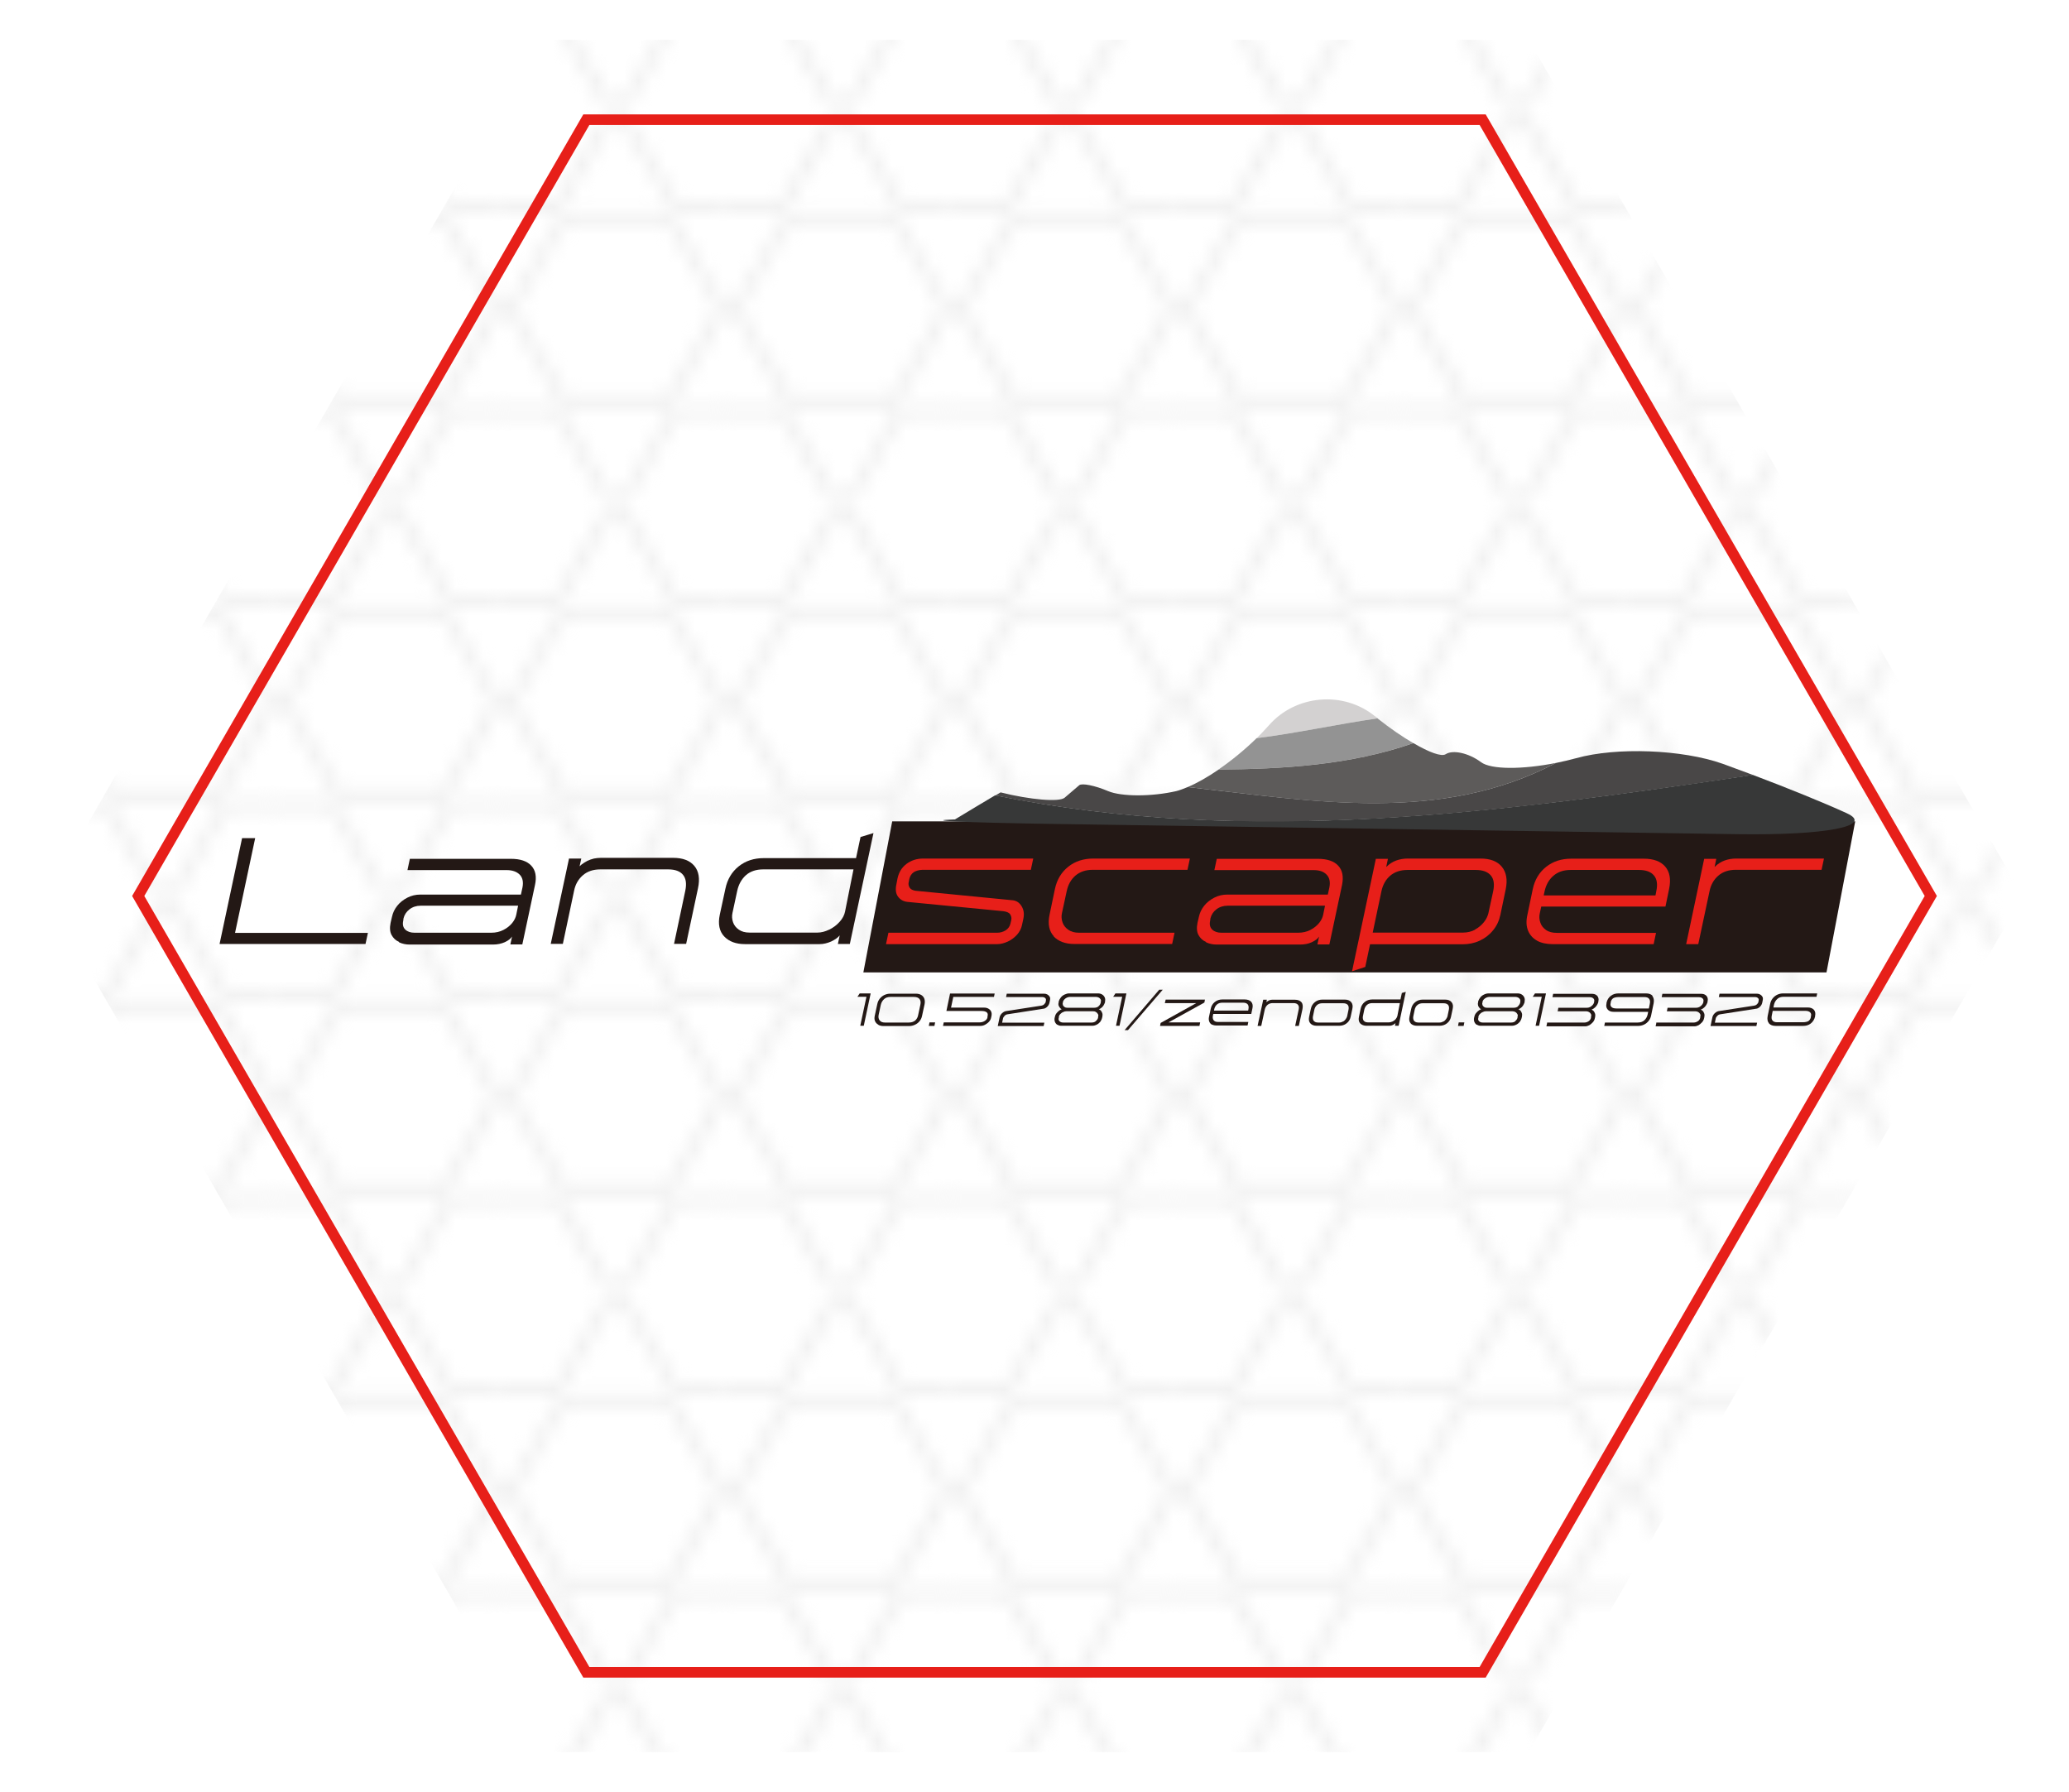 <?xml version="1.0" encoding="UTF-8"?><svg id="_レイヤー_2" xmlns="http://www.w3.org/2000/svg" xmlns:xlink="http://www.w3.org/1999/xlink" viewBox="0 0 147 127.3"><defs><style>.cls-1,.cls-2,.cls-3{fill:none;}.cls-4{fill:#fff;}.cls-5{fill:#e71f19;}.cls-6{fill:#939393;}.cls-7{fill:#d3d1d1;}.cls-8{fill:#231815;}.cls-9{fill:#373838;}.cls-10{fill:#494747;}.cls-11{fill:#5d5b5a;}.cls-12{fill:url(#_新規パターンスウォッチ_3);}.cls-2{stroke:#e71f19;}.cls-2,.cls-3{stroke-miterlimit:10;stroke-width:.75px;}.cls-3{stroke:#efefef;}</style><pattern id="_新規パターンスウォッチ_3" x="0" y="0" width="15.88" height="27.51" patternTransform="translate(-524.15 -439.81)" patternUnits="userSpaceOnUse" viewBox="0 0 15.88 27.51"><rect class="cls-1" width="15.88" height="27.51"/><polygon class="cls-3" points="19.64 21.01 12.13 21.01 8.37 27.51 12.13 34.01 19.64 34.01 23.39 27.51 19.64 21.01"/><polygon class="cls-3" points="3.75 21.01 -3.75 21.01 -7.51 27.51 -3.75 34.01 3.75 34.01 7.51 27.51 3.75 21.01"/><polygon class="cls-3" points="11.7 7.25 4.19 7.25 .43 13.76 4.19 20.26 11.7 20.26 15.45 13.76 11.7 7.25"/><polygon class="cls-3" points="19.64 -6.5 12.13 -6.5 8.37 0 12.13 6.5 19.64 6.5 23.39 0 19.64 -6.5"/><polygon class="cls-3" points="3.75 -6.5 -3.75 -6.5 -7.51 0 -3.75 6.5 3.75 6.5 7.51 0 3.75 -6.5"/></pattern></defs><g id="_レイヤー_1-2"><polygon class="cls-4" points="36.75 127.3 0 63.65 36.75 0 110.25 0 147 63.65 110.25 127.3 36.75 127.3"/><polygon class="cls-12" points="108.61 2.83 38.39 2.83 3.27 63.65 38.39 124.47 108.61 124.47 143.72 63.65 108.61 2.83"/><polygon class="cls-2" points="41.66 118.8 9.82 63.65 41.66 8.5 105.34 8.5 137.18 63.65 105.34 118.8 41.66 118.8"/><polygon class="cls-8" points="129.77 69.08 61.34 69.08 63.39 58.35 131.81 58.35 129.77 69.08"/><path class="cls-8" d="m61.56,70.81h-.64l.16-.24h.78l-.49,2.3h-.25l.44-2.06Z"/><path class="cls-8" d="m62.4,72.79c-.11-.06-.18-.14-.23-.25-.05-.11-.05-.24-.02-.38l.18-.83c.03-.15.09-.28.18-.39.09-.11.2-.2.33-.26.13-.06.27-.09.41-.09h1.83c.14,0,.26.03.37.09.1.06.18.15.22.26s.05.24.02.4l-.18.83c-.03.15-.09.27-.18.38-.09.11-.2.19-.33.25-.13.06-.27.09-.42.09h-1.81c-.14,0-.27-.03-.37-.09Zm2.62-.29c.11-.1.19-.23.22-.42l.15-.7c.04-.18.02-.31-.06-.41-.08-.1-.21-.15-.41-.15h-1.64c-.2,0-.36.05-.47.16-.12.11-.19.24-.23.4l-.15.7c-.04.17-.01.31.07.41.08.1.2.15.37.15h1.7c.19,0,.33-.05.45-.14Z"/><path class="cls-8" d="m66.04,72.63h.4l-.05.25h-.4l.05-.25Z"/><path class="cls-8" d="m67.06,72.63h2.51c.15,0,.28-.03.39-.1.11-.07.18-.15.2-.26v-.06c.04-.14.02-.24-.06-.3-.08-.06-.2-.09-.36-.09h-2.5l.26-1.24h3.17l-.05.24h-2.89l-.16.76h2.35c.11,0,.21.02.3.07s.16.12.2.21c.04.09.05.2.02.33l-.02.09c-.02.11-.07.21-.15.3-.08.09-.18.16-.29.22s-.23.08-.34.08h-2.64l.05-.24Z"/><path class="cls-8" d="m71.2,71.97c.09-.08.2-.14.32-.15l2.47-.38c.07-.01.14-.04.19-.09s.1-.11.12-.18c0,0,0,0,0,0,0,0,0,0,0,0v-.05c.03-.09.02-.16-.03-.21s-.12-.08-.22-.08h-2.57l.05-.24h2.66c.08,0,.16.02.23.06.07.04.12.09.16.16.04.07.04.15.02.25l-.03.15c-.02.1-.06.19-.13.27-.07.08-.15.14-.25.17-.02,0-.04,0-.07.01l-2.51.39c-.1.01-.18.05-.24.12s-.1.12-.11.19l-.06.29h3l-.05.24h-3.26l.13-.61c.02-.11.08-.21.17-.3Z"/><path class="cls-8" d="m75.12,72.8c-.08-.05-.13-.12-.17-.21-.03-.09-.04-.18-.02-.28l.02-.08c.02-.1.06-.19.13-.27.07-.08.14-.15.22-.2.08-.05.15-.08.22-.08v.03c-.07,0-.13-.03-.18-.08-.05-.05-.09-.11-.12-.18-.03-.08-.03-.16,0-.25v-.06c.03-.1.08-.19.15-.28s.16-.16.27-.21.21-.08.32-.08h2.06c.11,0,.21.03.29.08s.14.12.18.21.04.18.02.28v.06c-.03.09-.07.17-.12.25-.06.08-.12.14-.19.18-.07.05-.14.07-.21.08v-.03c.07,0,.13.03.19.08.06.05.1.12.13.2s.03.17.01.27l-.02.08c-.02.1-.07.19-.13.28-.07.08-.15.15-.25.2-.1.05-.2.08-.32.08h-2.21c-.1,0-.19-.03-.27-.08Zm2.74-.27c.09-.07.14-.15.16-.25v-.07c.03-.06.02-.12-.02-.18-.03-.06-.08-.11-.14-.14-.06-.04-.13-.05-.19-.05h-1.92c-.07,0-.15.02-.22.06-.08.03-.14.08-.2.14-.06.06-.09.12-.1.18v.07c-.04.1-.02.19.04.25s.14.1.26.1h2.03c.12,0,.22-.03.3-.1Zm.18-1.04c.09-.07.14-.16.17-.27v-.05c.02-.06.02-.12-.01-.17s-.07-.1-.13-.13-.12-.05-.19-.05h-1.87c-.07,0-.14.02-.21.05-.07.03-.13.08-.18.13-.05.05-.08.11-.1.17v.05c-.03.06-.02.12,0,.18.02.06.06.1.12.14s.12.05.19.05h1.91c.12,0,.23-.03.31-.1Z"/><path class="cls-8" d="m79.73,70.81h-.64l.16-.24h.78l-.49,2.3h-.25l.44-2.06Z"/><path class="cls-8" d="m82.37,70.31h.24l-2.47,2.87h-.24l2.46-2.87Z"/><path class="cls-8" d="m82.46,72.67l2.64-1.47v.06s-2.34,0-2.34,0l.06-.25h2.79l-.04.21-2.66,1.47v-.06s2.36,0,2.36,0l-.05.25h-2.8l.04-.2Z"/><path class="cls-8" d="m86.12,72.8c-.09-.05-.16-.12-.2-.22-.04-.1-.05-.21-.02-.35l.12-.56c.04-.21.14-.37.29-.49.15-.12.33-.18.54-.18h1.58c.21,0,.37.06.47.17.1.12.13.28.08.48l-.08.38h-2.73l.05-.24h2.46l.02-.1c.03-.15.01-.26-.05-.34-.07-.08-.17-.12-.33-.12h-1.48c-.15,0-.28.04-.38.13s-.16.2-.19.34l-.1.48c-.01.07-.01.14.01.2.02.07.06.12.12.16.06.04.14.06.24.06h2.15l-.05.25h-2.2c-.13,0-.24-.02-.33-.07Z"/><path class="cls-8" d="m89.75,71.02h.26l-.04.17.04-.03s.09-.06.13-.08c.04-.02.09-.04.14-.05s.1-.01.15-.01h1.57c.21,0,.36.06.46.17s.12.28.08.49l-.26,1.2h-.26l.25-1.16c.03-.15.02-.26-.05-.34-.06-.08-.17-.12-.32-.12h-1.47c-.15,0-.28.04-.38.13-.1.09-.16.2-.19.33l-.25,1.16h-.26l.4-1.86Z"/><path class="cls-8" d="m93.11,72.71c-.11-.11-.14-.27-.1-.47l.12-.56c.04-.21.14-.37.29-.49.15-.12.33-.18.54-.18h1.58c.21,0,.36.06.46.18.1.12.13.28.08.49l-.12.56c-.04.19-.14.35-.29.46-.15.12-.33.17-.53.17h-1.59c-.2,0-.35-.06-.45-.17Zm2.31-.14c.08-.04.14-.1.19-.17.05-.07.08-.13.1-.19l.1-.48c.03-.15.01-.26-.05-.34-.07-.08-.17-.12-.33-.12h-1.48c-.15,0-.28.04-.38.13s-.16.2-.19.34l-.1.48c-.01.07-.01.13.01.2.02.07.06.12.12.16.06.04.14.06.23.06h1.5c.09,0,.18-.02.26-.07Z"/><path class="cls-8" d="m96.65,72.71c-.11-.11-.14-.27-.1-.47l.12-.57c.04-.21.14-.37.29-.49.15-.12.33-.18.54-.18h2l.1-.46.28-.08-.51,2.41h-.26l.04-.19s-.1.09-.18.13-.17.06-.25.06h-1.62c-.2,0-.35-.06-.46-.17Zm2.28-.14c.09-.04.17-.1.23-.17s.1-.15.12-.22l.18-.92h-1.96c-.15,0-.28.04-.38.13-.09.08-.16.2-.19.34l-.1.48c-.01.07-.01.13.01.2.02.07.06.12.12.16.06.04.14.06.23.06h1.48c.08,0,.16-.02.25-.06Z"/><path class="cls-8" d="m100.24,72.71c-.11-.11-.14-.27-.1-.47l.12-.56c.04-.21.14-.37.29-.49.15-.12.33-.18.54-.18h1.58c.21,0,.36.06.46.18s.13.28.08.49l-.12.56c-.04.19-.14.35-.29.46-.15.12-.33.17-.53.17h-1.59c-.2,0-.35-.06-.46-.17Zm2.31-.14c.08-.04.14-.1.19-.17.05-.07.08-.13.1-.19l.1-.48c.03-.15.01-.26-.05-.34-.07-.08-.17-.12-.33-.12h-1.48c-.15,0-.28.04-.38.13-.1.08-.16.2-.19.34l-.1.48c-.01.07-.01.13.01.2.02.07.06.12.12.16.06.04.14.06.23.06h1.5c.09,0,.18-.02.26-.07Z"/><path class="cls-8" d="m103.64,72.63h.4l-.05.25h-.4l.05-.25Z"/><path class="cls-8" d="m104.92,72.8c-.08-.05-.13-.12-.17-.21-.03-.09-.04-.18-.02-.28l.02-.08c.02-.1.06-.19.13-.27s.14-.15.22-.2c.08-.05.15-.08.22-.08v.03c-.07,0-.13-.03-.18-.08-.05-.05-.09-.11-.12-.18-.02-.08-.03-.16,0-.25v-.06c.03-.1.08-.19.15-.28s.16-.16.27-.21c.1-.05.21-.08.33-.08h2.06c.11,0,.21.03.29.08s.14.12.18.21.04.18.02.28v.06c-.03.09-.07.17-.12.25-.06.08-.12.14-.19.18-.07.05-.14.07-.21.08v-.03c.07,0,.13.03.19.08.06.05.1.12.13.2.03.08.03.17.01.27l-.02.08c-.02.1-.07.19-.13.28-.07.08-.15.15-.25.2-.1.05-.2.08-.32.08h-2.21c-.1,0-.19-.03-.27-.08Zm2.74-.27c.09-.07.14-.15.16-.25v-.07c.03-.06.02-.12-.02-.18-.03-.06-.08-.11-.14-.14s-.13-.05-.19-.05h-1.91c-.07,0-.15.02-.22.06-.08.03-.14.08-.2.14-.06.06-.09.12-.1.18v.07c-.04.1-.02.19.04.25s.14.1.26.1h2.03c.11,0,.22-.03.3-.1Zm.18-1.04c.08-.07.14-.16.17-.27v-.05c.02-.06.01-.12-.01-.17-.03-.05-.07-.1-.13-.13s-.12-.05-.19-.05h-1.87c-.07,0-.14.02-.21.05s-.13.08-.18.13c-.05.05-.08.11-.09.17v.05c-.03.06-.02.12,0,.18.02.06.06.1.12.14s.12.05.19.05h1.91c.12,0,.23-.03.31-.1Z"/><path class="cls-8" d="m109.54,70.81h-.64l.16-.24h.78l-.49,2.3h-.25l.44-2.06Z"/><path class="cls-8" d="m109.91,72.64h2.67c.11,0,.21-.04.3-.1.09-.07.14-.15.16-.25v-.07c.03-.07.02-.13-.01-.19s-.08-.11-.14-.14c-.06-.03-.13-.05-.2-.05h-2.02l.05-.25h2.02c.08,0,.15-.01.23-.05.07-.04.14-.09.19-.15.05-.06.08-.12.1-.18v-.05c.03-.09.01-.17-.05-.23s-.15-.09-.26-.09h-2.65l.05-.24h2.75c.11,0,.21.02.29.07.08.05.13.11.16.19.03.08.04.17.01.27v.06c-.03.09-.07.18-.13.26-.06.08-.13.15-.21.2-.08.05-.15.08-.22.09v-.03c.07,0,.13.03.19.08.06.05.1.12.13.2s.03.17.01.27l-.02.08c-.02.1-.06.19-.14.28-.07.08-.16.15-.25.21-.1.05-.2.08-.3.08h-2.75l.05-.24Z"/><path class="cls-8" d="m117.4,70.76c.1.12.13.29.09.51l-.18.87c-.03.15-.09.28-.18.39-.09.11-.2.2-.33.26-.13.06-.27.09-.41.09h-2.41l.05-.24h2.32c.2,0,.36-.05.48-.16s.19-.24.23-.4l.15-.73c.04-.18.03-.31-.04-.39-.06-.09-.18-.13-.34-.13h-1.81c-.18,0-.31.03-.4.08-.09.06-.15.15-.18.28v.05c-.04.12-.02.22.05.29.06.07.18.11.35.11h2.4l-.05.24h-2.53c-.2,0-.34-.05-.44-.17s-.12-.25-.08-.43v-.04c.05-.22.15-.38.31-.5s.34-.17.55-.17h1.94c.22,0,.38.06.48.18Z"/><path class="cls-8" d="m117.67,72.64h2.67c.11,0,.21-.04.3-.1s.14-.15.16-.25v-.07c.03-.07.02-.13-.01-.19s-.08-.11-.14-.14c-.06-.03-.13-.05-.2-.05h-2.02l.05-.25h2.02c.08,0,.15-.01.23-.05.07-.04.14-.09.19-.15.05-.06.08-.12.1-.18v-.05c.03-.09.01-.17-.05-.23s-.15-.09-.26-.09h-2.65l.05-.24h2.75c.11,0,.21.02.29.07.08.05.13.11.16.19.03.08.04.17.01.27v.06c-.03.09-.07.18-.13.26-.06.08-.13.15-.21.2-.08.05-.15.08-.22.09v-.03c.07,0,.13.03.19.08.06.05.1.12.13.2s.03.17.01.27l-.02.08c-.02.1-.06.19-.14.28-.07.08-.16.15-.25.21-.1.05-.2.08-.3.08h-2.75l.05-.24Z"/><path class="cls-8" d="m121.84,71.97c.09-.08.2-.14.32-.15l2.47-.38c.07-.01.14-.04.19-.09.06-.05.1-.11.12-.18,0,0,0,0,0,0,0,0,0,0,0,0v-.05c.03-.09.02-.16-.03-.21-.05-.05-.12-.08-.22-.08h-2.57l.05-.24h2.66c.08,0,.16.02.23.06.07.04.12.09.16.16.04.07.04.15.02.25l-.03.15c-.02.1-.06.19-.13.27-.07.08-.15.14-.25.17-.02,0-.04,0-.07.01l-2.51.39c-.1.01-.18.05-.24.12-.06.06-.1.12-.11.19l-.06.29h3l-.05.24h-3.26l.13-.61c.02-.11.08-.21.17-.3Z"/><path class="cls-8" d="m125.68,72.69c-.1-.12-.13-.29-.09-.51l.18-.87c.03-.15.09-.28.18-.39.09-.11.2-.2.33-.26.13-.06.27-.09.42-.09h2.41l-.05.24h-2.32c-.2,0-.36.05-.47.16-.12.11-.19.24-.23.4l-.15.73c-.04.18-.03.31.04.39.06.09.18.13.34.13h1.81c.18,0,.31-.03.4-.08.09-.06.15-.15.18-.28v-.05c.04-.12.02-.22-.05-.29s-.18-.11-.35-.11h-2.4l.05-.24h2.53c.2,0,.34.06.44.17.09.11.12.25.08.43v.04c-.05.22-.16.38-.31.5s-.34.17-.55.17h-1.94c-.21,0-.37-.06-.48-.18Z"/><path class="cls-8" d="m17.21,59.54h.92l-1.43,6.73h9.44l-.17.79h-10.37l1.6-7.52Z"/><path class="cls-8" d="m28.35,66.91c-.24-.1-.41-.27-.53-.49-.12-.22-.14-.51-.07-.86l.1-.43c.06-.28.18-.54.37-.78.19-.24.43-.43.72-.58.29-.15.6-.22.92-.22h7.15l.11-.5c.08-.4.01-.71-.2-.92s-.52-.32-.93-.32h-7.04l.17-.8h7.18c.66,0,1.15.16,1.45.49.3.32.39.78.26,1.37l-.9,4.22h-.85l.12-.56c-.09.15-.26.28-.51.4-.25.11-.53.17-.85.17h-5.92c-.26,0-.51-.05-.75-.16Zm7.42-.85c.26-.13.46-.3.62-.49.16-.2.25-.39.29-.59l.13-.64h-6.92c-.31,0-.58.09-.8.26-.22.17-.36.39-.42.64l-.02.16c-.06.28-.01.49.15.64.16.15.38.22.65.22h5.46c.32,0,.61-.07.86-.2Z"/><path class="cls-8" d="m40.44,60.99h.86l-.12.55.12-.11c.14-.11.29-.2.44-.28.15-.07.3-.12.46-.16.16-.03.33-.05.5-.05h5.12c.69,0,1.19.19,1.51.57.32.38.41.91.26,1.6l-.84,3.94h-.86l.8-3.78c.1-.49.05-.86-.16-1.12-.21-.26-.56-.39-1.06-.39h-4.82c-.5,0-.92.14-1.24.42s-.53.64-.62,1.09l-.8,3.78h-.86l1.3-6.07Z"/><path class="cls-8" d="m51.45,66.52c-.34-.36-.45-.88-.31-1.54l.4-1.85c.14-.67.46-1.2.95-1.59.49-.39,1.08-.58,1.78-.58h6.55l.32-1.5.92-.28-1.68,7.88h-.85l.13-.61c-.13.16-.33.3-.6.43-.27.12-.55.19-.83.19h-5.29c-.65,0-1.14-.18-1.49-.55Zm7.45-.47c.29-.14.54-.33.75-.56.21-.23.34-.48.39-.73l.6-3h-6.42c-.5,0-.91.14-1.22.41-.31.28-.52.65-.62,1.11l-.34,1.58c-.05.22-.03.44.04.65s.21.39.41.53c.2.14.45.21.76.21h4.84c.26,0,.53-.07.82-.21Z"/><path class="cls-5" d="m63.12,66.26h7.73c.22,0,.42-.06.6-.17.18-.12.29-.27.34-.47l.06-.26c.03-.15,0-.29-.08-.41s-.25-.19-.49-.22l-6.8-.66c-.3-.03-.52-.16-.68-.38s-.19-.51-.11-.88l.08-.42c.1-.44.31-.78.65-1.03s.73-.37,1.18-.37h7.81l-.17.8h-7.7c-.26.01-.46.07-.62.17-.16.11-.26.27-.31.47l-.05.25c-.03.14,0,.26.07.38.08.12.22.19.43.22l6.85.67c.29.02.51.16.67.42.16.26.2.55.13.89l-.1.46c-.05.24-.16.46-.34.67-.18.2-.4.37-.65.49-.26.12-.51.19-.77.19h-7.9l.17-.8Z"/><path class="cls-5" d="m74.88,66.52c-.34-.36-.45-.88-.31-1.54l.38-1.82c.14-.67.46-1.2.95-1.59.49-.39,1.09-.58,1.78-.58h6.86l-.17.8h-6.73c-.5,0-.91.14-1.23.41-.32.28-.52.64-.62,1.1l-.34,1.57c-.05.22-.03.44.04.65s.21.39.41.53c.2.14.45.21.76.21h6.79l-.17.8h-6.94c-.65,0-1.14-.18-1.49-.55Z"/><path class="cls-5" d="m85.68,66.91c-.24-.1-.41-.27-.53-.49-.12-.22-.14-.51-.07-.86l.1-.43c.06-.28.18-.54.37-.78.19-.24.43-.43.72-.58.29-.15.6-.22.92-.22h7.15l.11-.5c.08-.4.01-.71-.2-.92-.21-.22-.52-.32-.93-.32h-7.04l.17-.8h7.18c.66,0,1.15.16,1.45.49.3.32.39.78.27,1.37l-.9,4.22h-.85l.12-.56c-.09.15-.26.28-.51.4s-.54.17-.85.17h-5.92c-.26,0-.51-.05-.75-.16Zm7.42-.85c.26-.13.46-.3.62-.49.16-.2.25-.39.29-.59l.13-.64h-6.92c-.31,0-.58.09-.8.26-.22.17-.36.39-.42.64l-.02.16c-.06.28-.01.49.15.64.16.15.38.22.65.22h5.46c.32,0,.61-.07.87-.2Z"/><path class="cls-5" d="m97.75,61.01h.86l-.12.58c.22-.22.46-.37.71-.46.25-.09.52-.14.83-.14h5.15c.69,0,1.2.19,1.52.58s.42.92.28,1.6l-.38,1.82c-.09.42-.26.79-.53,1.11-.26.32-.58.56-.95.73s-.77.25-1.19.25h-6.59l-.34,1.61-.94.31,1.69-7.98Zm7.04,5.03c.26-.14.47-.32.64-.53s.27-.43.32-.64l.34-1.56c.1-.49.05-.86-.17-1.12-.22-.26-.58-.39-1.07-.39h-4.85c-.5,0-.91.14-1.23.41-.32.28-.52.64-.62,1.1l-.62,2.94h6.43c.3,0,.59-.07.85-.21Z"/><path class="cls-5" d="m109.22,66.83c-.3-.16-.52-.4-.65-.71-.13-.32-.15-.69-.05-1.13l.38-1.82c.14-.67.46-1.2.95-1.59s1.09-.58,1.78-.58h5.16c.69,0,1.2.19,1.52.56s.42.9.28,1.58l-.26,1.26h-8.93l.17-.79h8.05l.06-.31c.1-.48.05-.85-.17-1.11s-.57-.39-1.07-.39h-4.85c-.5,0-.91.14-1.23.42-.32.28-.52.65-.62,1.1l-.34,1.56c-.05.22-.04.44.04.66.07.22.21.39.41.53.2.14.46.2.77.2h7.04l-.17.8h-7.19c-.42,0-.79-.08-1.09-.24Z"/><path class="cls-5" d="m121.08,61.01h.86l-.12.58c.22-.22.46-.37.71-.46.25-.09.52-.14.83-.14h6.23l-.17.8h-6.1c-.5,0-.92.14-1.24.42-.32.28-.53.65-.62,1.1l-.8,3.76h-.86l1.28-6.06Z"/><path class="cls-7" d="m97.69,50.88c-2.24-1.82-5.63-1.53-7.53.64-.27.31-.57.61-.87.92,2.8-.35,5.76-1,8.6-1.41-.06-.05-.13-.1-.19-.15Z"/><path class="cls-6" d="m97.88,51.03c-2.84.41-5.79,1.06-8.6,1.41-.84.82-1.78,1.59-2.71,2.23,4.49-.04,9.35-.3,13.84-1.88-.77-.45-1.65-1.05-2.53-1.75Z"/><path class="cls-11" d="m110.54,54.2c-2.37.47-4.61.48-5.32-.06-.86-.64-1.99-.9-2.51-.56-.3.19-1.18-.14-2.29-.79-4.49,1.58-9.35,1.84-13.84,1.88-.77.53-1.53.96-2.19,1.24,8.94,1.01,17.9,2.62,26.16-1.71Z"/><path class="cls-10" d="m124.54,55.05c-.75-.28-1.48-.55-2.14-.79-2.87-1.02-7.55-1.2-10.41-.4-.48.13-.96.24-1.44.34-8.26,4.33-17.22,2.71-26.16,1.71-.29.12-.58.23-.82.29-1.73.4-3.9.4-4.84,0s-1.86-.58-2.05-.42c-.2.17-.66.57-1.04.89-.38.32-2.43.15-4.55-.38,0,0,0,0-.37.22,17.95,3.64,35.89,1.23,53.84-1.45Z"/><path class="cls-9" d="m131.21,57.77c-1.52-.7-4.2-1.79-6.67-2.72-17.95,2.68-35.89,5.09-53.84,1.45-.23.14-.61.37-1.24.74l-1.61.97c-2.46.08.63.22,6.87.32l48.75.73c6.24.09,9.72-.58,7.74-1.49Z"/></g></svg>